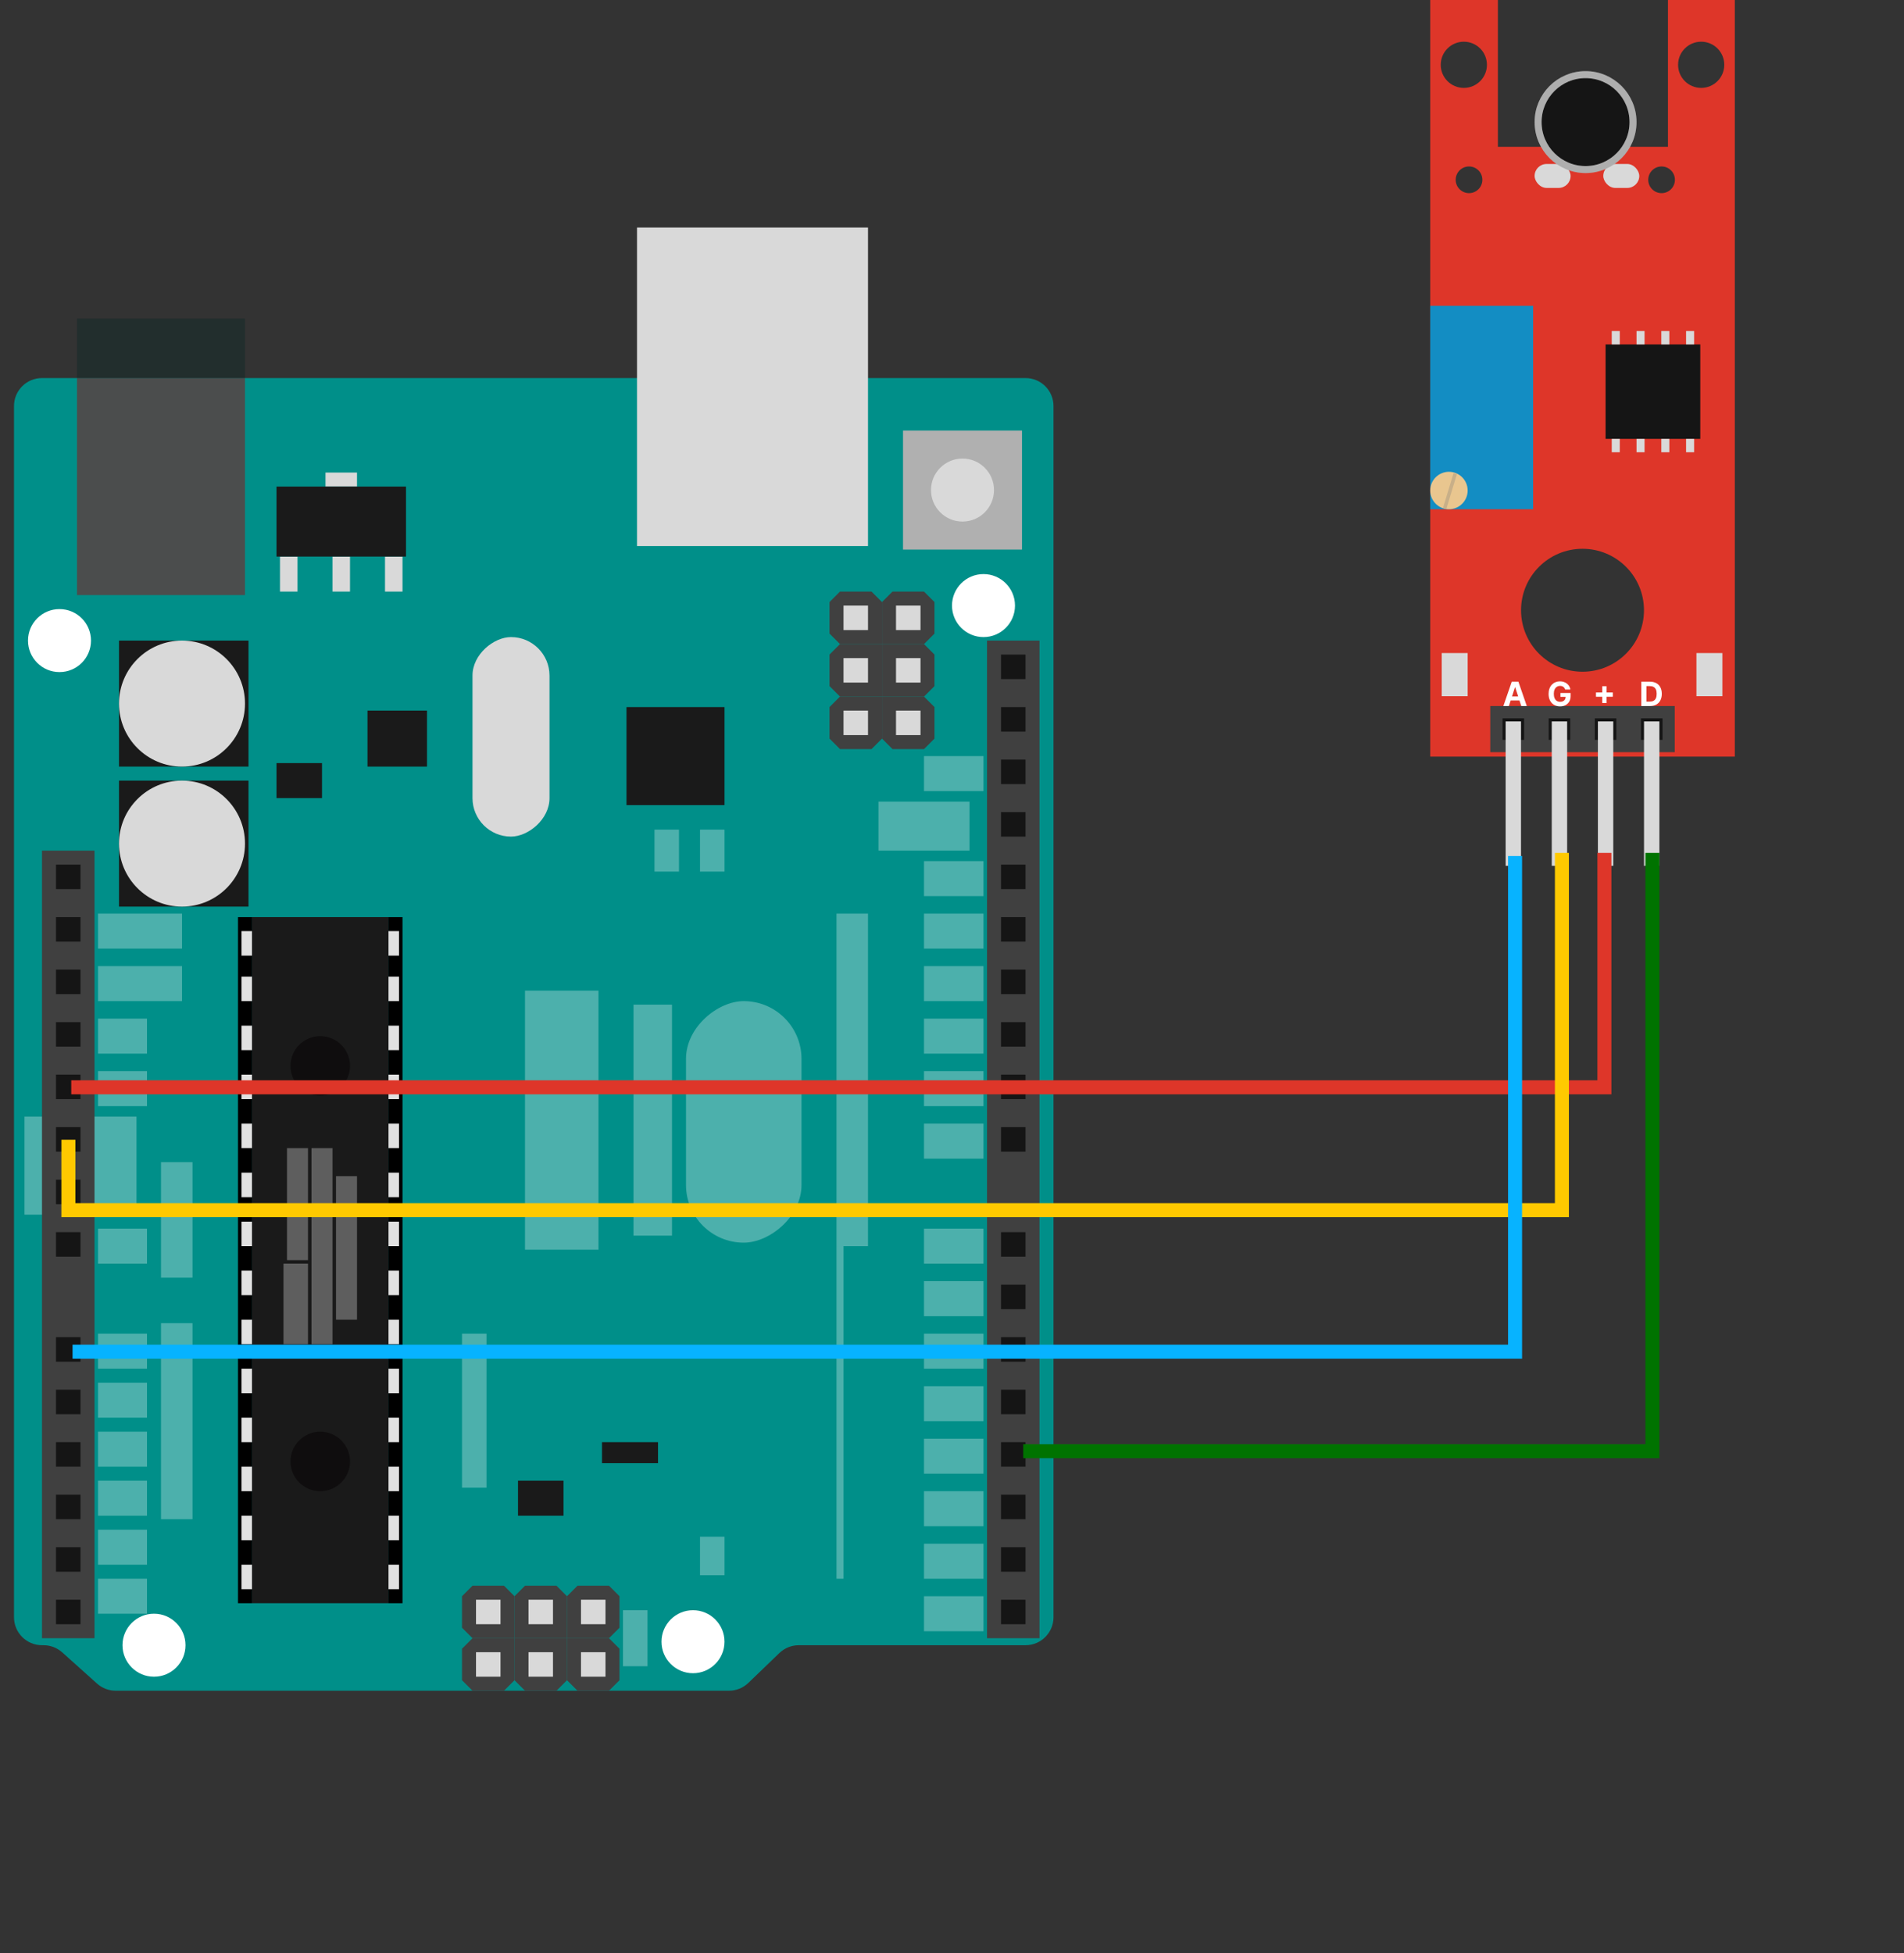 <svg width="544" height="558" viewBox="0 0 544 558" fill="none" xmlns="http://www.w3.org/2000/svg">
<rect x="0" y="0" width="544" height="558" fill="#333333" stroke="none"/>
<g clip-path="url(#clip0_982_6424)">
<path d="M293 108C297.418 108 301 111.582 301 116L301 462C301 466.418 297.418 470 293 470H228.226C226.156 470 224.167 470.802 222.677 472.237L213.823 480.763C212.333 482.198 210.344 483 208.274 483H33.061C31.09 483 29.188 482.272 27.721 480.957L17.779 472.043C16.312 470.728 14.41 470 12.439 470H12C7.582 470 4 466.418 4 462V116C4 111.582 7.582 108 12 108L293 108Z" fill="#008F89"/>
<rect x="39" y="319" width="28" height="32" transform="rotate(90 39 319)" fill="white" fill-opacity="0.3"/>
<g clip-path="url(#clip1_982_6424)">
<rect width="285" height="15" transform="matrix(0 1 -1 0 297 183)" fill="#404040"/>
<rect x="293" y="202" width="7" height="7" transform="rotate(90 293 202)" fill="#151515"/>
<rect x="293" y="187" width="7" height="7" transform="rotate(90 293 187)" fill="#151515"/>
<rect x="293" y="217" width="7" height="7" transform="rotate(90 293 217)" fill="#151515"/>
<rect x="293" y="232" width="7" height="7" transform="rotate(90 293 232)" fill="#151515"/>
<rect x="293" y="247" width="7" height="7" transform="rotate(90 293 247)" fill="#151515"/>
<rect x="293" y="262" width="7" height="7" transform="rotate(90 293 262)" fill="#151515"/>
<rect x="293" y="277" width="7" height="7" transform="rotate(90 293 277)" fill="#151515"/>
<rect x="293" y="292" width="7" height="7" transform="rotate(90 293 292)" fill="#151515"/>
<rect x="293" y="307" width="7" height="7" transform="rotate(90 293 307)" fill="#151515"/>
<rect x="293" y="322" width="7" height="7" transform="rotate(90 293 322)" fill="#151515"/>
<rect x="293" y="352" width="7" height="7" transform="rotate(90 293 352)" fill="#151515"/>
<rect x="293" y="367" width="7" height="7" transform="rotate(90 293 367)" fill="#151515"/>
<rect x="293" y="382" width="7" height="7" transform="rotate(90 293 382)" fill="#151515"/>
<rect x="293" y="397" width="7" height="7" transform="rotate(90 293 397)" fill="#151515"/>
<rect x="293" y="412" width="7" height="7" transform="rotate(90 293 412)" fill="#151515"/>
<rect x="293" y="427" width="7" height="7" transform="rotate(90 293 427)" fill="#151515"/>
<rect x="293" y="442" width="7" height="7" transform="rotate(90 293 442)" fill="#151515"/>
<rect x="293" y="457" width="7" height="7" transform="rotate(90 293 457)" fill="#151515"/>
</g>
<g clip-path="url(#clip2_982_6424)">
<rect width="225" height="15" transform="matrix(0 1 -1 0 27 243)" fill="#404040"/>
<rect x="23" y="247" width="7" height="7" transform="rotate(90 23 247)" fill="#151515"/>
<rect x="23" y="262" width="7" height="7" transform="rotate(90 23 262)" fill="#151515"/>
<rect x="23" y="277" width="7" height="7" transform="rotate(90 23 277)" fill="#151515"/>
<rect x="23" y="292" width="7" height="7" transform="rotate(90 23 292)" fill="#151515"/>
<rect x="23" y="307" width="7" height="7" transform="rotate(90 23 307)" fill="#151515"/>
<rect x="23" y="322" width="7" height="7" transform="rotate(90 23 322)" fill="#151515"/>
<rect x="23" y="337" width="7" height="7" transform="rotate(90 23 337)" fill="#151515"/>
<rect x="23" y="352" width="7" height="7" transform="rotate(90 23 352)" fill="#151515"/>
<rect x="23" y="382" width="7" height="7" transform="rotate(90 23 382)" fill="#151515"/>
<rect x="23" y="397" width="7" height="7" transform="rotate(90 23 397)" fill="#151515"/>
<rect x="23" y="412" width="7" height="7" transform="rotate(90 23 412)" fill="#151515"/>
<rect x="23" y="427" width="7" height="7" transform="rotate(90 23 427)" fill="#151515"/>
<rect x="23" y="442" width="7" height="7" transform="rotate(90 23 442)" fill="#151515"/>
<rect x="23" y="457" width="7" height="7" transform="rotate(90 23 457)" fill="#151515"/>
</g>
<rect x="111" y="262" width="196" height="39" transform="rotate(90 111 262)" fill="#1A1A1A"/>
<g clip-path="url(#clip3_982_6424)">
<rect width="196" height="4" transform="matrix(0 1 -1 0 72 262)" fill="black"/>
<rect width="7" height="3" transform="matrix(0 1 -1 0 72 266)" fill="#E1E1E1"/>
<rect width="7" height="3" transform="matrix(0 1 -1 0 72 279)" fill="#E1E1E1"/>
<rect width="7" height="3" transform="matrix(0 1 -1 0 72 293)" fill="#E1E1E1"/>
<rect width="7" height="3" transform="matrix(0 1 -1 0 72 307)" fill="#E1E1E1"/>
<rect width="7" height="3" transform="matrix(0 1 -1 0 72 321)" fill="#E1E1E1"/>
<rect width="7" height="3" transform="matrix(0 1 -1 0 72 335)" fill="#E1E1E1"/>
<rect width="7" height="3" transform="matrix(0 1 -1 0 72 349)" fill="#E1E1E1"/>
<rect width="7" height="3" transform="matrix(0 1 -1 0 72 363)" fill="#E1E1E1"/>
<rect width="7" height="3" transform="matrix(0 1 -1 0 72 377)" fill="#E1E1E1"/>
<rect width="7" height="3" transform="matrix(0 1 -1 0 72 391)" fill="#E1E1E1"/>
<rect width="7" height="3" transform="matrix(0 1 -1 0 72 405)" fill="#E1E1E1"/>
<rect width="7" height="3" transform="matrix(0 1 -1 0 72 419)" fill="#E1E1E1"/>
<rect width="7" height="3" transform="matrix(0 1 -1 0 72 433)" fill="#E1E1E1"/>
<rect width="7" height="3" transform="matrix(0 1 -1 0 72 447)" fill="#E1E1E1"/>
</g>
<g clip-path="url(#clip4_982_6424)">
<rect width="196" height="4" transform="matrix(0 1 -1 0 115 262)" fill="black"/>
<rect width="7" height="3" transform="matrix(0 1 -1 0 114 266)" fill="#E1E1E1"/>
<rect width="7" height="3" transform="matrix(0 1 -1 0 114 279)" fill="#E1E1E1"/>
<rect width="7" height="3" transform="matrix(0 1 -1 0 114 293)" fill="#E1E1E1"/>
<rect width="7" height="3" transform="matrix(0 1 -1 0 114 307)" fill="#E1E1E1"/>
<rect width="7" height="3" transform="matrix(0 1 -1 0 114 321)" fill="#E1E1E1"/>
<rect width="7" height="3" transform="matrix(0 1 -1 0 114 335)" fill="#E1E1E1"/>
<rect width="7" height="3" transform="matrix(0 1 -1 0 114 349)" fill="#E1E1E1"/>
<rect width="7" height="3" transform="matrix(0 1 -1 0 114 363)" fill="#E1E1E1"/>
<rect width="7" height="3" transform="matrix(0 1 -1 0 114 377)" fill="#E1E1E1"/>
<rect width="7" height="3" transform="matrix(0 1 -1 0 114 391)" fill="#E1E1E1"/>
<rect width="7" height="3" transform="matrix(0 1 -1 0 114 405)" fill="#E1E1E1"/>
<rect width="7" height="3" transform="matrix(0 1 -1 0 114 419)" fill="#E1E1E1"/>
<rect width="7" height="3" transform="matrix(0 1 -1 0 114 433)" fill="#E1E1E1"/>
<rect width="7" height="3" transform="matrix(0 1 -1 0 114 447)" fill="#E1E1E1"/>
</g>
<circle cx="91.5" cy="304.5" r="8.5" transform="rotate(90 91.5 304.5)" fill="#0F0D0E"/>
<circle cx="91.5" cy="417.5" r="8.5" transform="rotate(90 91.5 417.5)" fill="#0F0D0E"/>
<path d="M264 184L267 187V196L264 199H252L252 184H255H264Z" fill="#404040"/>
<path d="M264 169L267 172V181L264 184H255H252L252 172L255 169H264Z" fill="#404040"/>
<path d="M252 184L252 199H240L237 196V187L240 184H252Z" fill="#404040"/>
<path d="M249 169L252 172L252 184H240L237 181V172L240 169H249Z" fill="#404040"/>
<path d="M264 199L267 202V211L264 214H255L252 211L252 199H264Z" fill="#404040"/>
<path d="M252 199L252 211L249 214H240L237 211V202L240 199H252Z" fill="#404040"/>
<path d="M162 480L159 483L150 483L147 480L147 468L162 468L162 471L162 480Z" fill="#404040"/>
<path d="M177 480L174 483L165 483L162 480L162 471L162 468L174 468L177 471L177 480Z" fill="#404040"/>
<path d="M162 468L147 468L147 456L150 453L159 453L162 456L162 468Z" fill="#404040"/>
<path d="M177 465L174 468L162 468L162 456L165 453L174 453L177 456L177 465Z" fill="#404040"/>
<path d="M147 480L144 483L135 483L132 480L132 471L135 468L147 468L147 480Z" fill="#404040"/>
<path d="M147 468L135 468L132 465L132 456L135 453L144 453L147 456L147 468Z" fill="#404040"/>
<rect x="263" y="203" width="7" height="7" transform="rotate(90 263 203)" fill="#D9D9D9"/>
<rect x="143" y="479" width="7" height="7" transform="rotate(-180 143 479)" fill="#D9D9D9"/>
<rect x="248" y="203" width="7" height="7" transform="rotate(90 248 203)" fill="#D9D9D9"/>
<rect x="143" y="464" width="7" height="7" transform="rotate(-180 143 464)" fill="#D9D9D9"/>
<rect x="263" y="173" width="7" height="7" transform="rotate(90 263 173)" fill="#D9D9D9"/>
<rect x="173" y="479" width="7" height="7" transform="rotate(-180 173 479)" fill="#D9D9D9"/>
<rect x="248" y="173" width="7" height="7" transform="rotate(90 248 173)" fill="#D9D9D9"/>
<rect x="71" y="183" width="36" height="37" transform="rotate(90 71 183)" fill="#1A1A1A"/>
<rect x="71" y="223" width="36" height="37" transform="rotate(90 71 223)" fill="#1A1A1A"/>
<rect x="173" y="464" width="7" height="7" transform="rotate(-180 173 464)" fill="#D9D9D9"/>
<rect x="263" y="188" width="7" height="7" transform="rotate(90 263 188)" fill="#D9D9D9"/>
<rect x="158" y="479" width="7" height="7" transform="rotate(-180 158 479)" fill="#D9D9D9"/>
<rect x="248" y="188" width="7" height="7" transform="rotate(90 248 188)" fill="#D9D9D9"/>
<rect x="158" y="464" width="7" height="7" transform="rotate(-180 158 464)" fill="#D9D9D9"/>
<rect x="292" y="123" width="34" height="34" transform="rotate(90 292 123)" fill="#B0B0B0"/>
<circle cx="275" cy="140" r="9" transform="rotate(90 275 140)" fill="#D9D9D9"/>
<rect x="248" y="65" width="91" height="66" transform="rotate(90 248 65)" fill="#D9D9D9"/>
<rect x="85" y="159" width="10" height="5" transform="rotate(90 85 159)" fill="#D9D9D9"/>
<rect x="115" y="159" width="10" height="5" transform="rotate(90 115 159)" fill="#D9D9D9"/>
<rect x="100" y="159" width="10" height="5" transform="rotate(90 100 159)" fill="#D9D9D9"/>
<rect x="102" y="135" width="4" height="9" transform="rotate(90 102 135)" fill="#D9D9D9"/>
<rect x="157" y="182" width="57" height="22" rx="11" transform="rotate(90 157 182)" fill="#D9D9D9"/>
<circle cx="52" cy="201" r="18" transform="rotate(90 52 201)" fill="#D9D9D9"/>
<circle cx="52" cy="241" r="18" transform="rotate(90 52 241)" fill="#D9D9D9"/>
<rect x="70" y="108" width="62" height="48" transform="rotate(90 70 108)" fill="#4B4D4D"/>
<rect x="70" y="91" width="17" height="48" transform="rotate(90 70 91)" fill="#222E2D"/>
<circle cx="281" cy="173" r="9" transform="rotate(90 281 173)" fill="white"/>
<circle cx="17" cy="183" r="9" transform="rotate(90 17 183)" fill="white"/>
<circle cx="44" cy="470" r="9" transform="rotate(90 44 470)" fill="white"/>
<circle cx="198" cy="469" r="9" transform="rotate(90 198 469)" fill="white"/>
<rect x="116" y="139" width="20" height="37" transform="rotate(90 116 139)" fill="#1A1A1A"/>
<rect x="122" y="203" width="16" height="17" transform="rotate(90 122 203)" fill="#1A1A1A"/>
<rect x="92" y="218" width="10" height="13" transform="rotate(90 92 218)" fill="#1A1A1A"/>
<rect x="161" y="423" width="10" height="13" transform="rotate(90 161 423)" fill="#1A1A1A"/>
<rect x="188" y="412" width="6" height="16" transform="rotate(90 188 412)" fill="#1A1A1A"/>
<rect x="207" y="202" width="28" height="28" transform="rotate(90 207 202)" fill="#1A1A1A"/>
<rect x="171" y="283" width="74" height="21" transform="rotate(90 171 283)" fill="white" fill-opacity="0.3"/>
<rect x="194" y="237" width="12" height="7" transform="rotate(90 194 237)" fill="white" fill-opacity="0.3"/>
<rect x="207" y="237" width="12" height="7" transform="rotate(90 207 237)" fill="white" fill-opacity="0.3"/>
<rect x="55" y="332" width="33" height="9" transform="rotate(90 55 332)" fill="white" fill-opacity="0.3"/>
<rect x="55" y="378" width="56" height="9" transform="rotate(90 55 378)" fill="white" fill-opacity="0.3"/>
<rect x="139" y="381" width="44" height="7" transform="rotate(90 139 381)" fill="white" fill-opacity="0.3"/>
<rect x="88" y="361" width="23" height="7" transform="rotate(90 88 361)" fill="white" fill-opacity="0.3"/>
<rect x="95" y="328" width="56" height="6" transform="rotate(90 95 328)" fill="white" fill-opacity="0.3"/>
<rect x="88" y="328" width="32" height="6" transform="rotate(90 88 328)" fill="white" fill-opacity="0.3"/>
<rect x="102" y="336" width="41" height="6" transform="rotate(90 102 336)" fill="white" fill-opacity="0.3"/>
<rect x="185" y="460" width="16" height="7" transform="rotate(90 185 460)" fill="white" fill-opacity="0.3"/>
<rect x="207" y="439" width="11" height="7" transform="rotate(90 207 439)" fill="white" fill-opacity="0.3"/>
<rect x="248" y="261" width="95" height="9" transform="rotate(90 248 261)" fill="white" fill-opacity="0.3"/>
<rect x="241" y="356" width="95" height="2" transform="rotate(90 241 356)" fill="white" fill-opacity="0.3"/>
<rect x="277" y="229" width="14" height="26" transform="rotate(90 277 229)" fill="white" fill-opacity="0.3"/>
<rect x="281" y="261" width="10" height="17" transform="rotate(90 281 261)" fill="white" fill-opacity="0.3"/>
<rect x="281" y="246" width="10" height="17" transform="rotate(90 281 246)" fill="white" fill-opacity="0.3"/>
<rect x="281" y="216" width="10" height="17" transform="rotate(90 281 216)" fill="white" fill-opacity="0.3"/>
<rect x="281" y="276" width="10" height="17" transform="rotate(90 281 276)" fill="white" fill-opacity="0.3"/>
<rect x="281" y="291" width="10" height="17" transform="rotate(90 281 291)" fill="white" fill-opacity="0.3"/>
<rect x="281" y="306" width="10" height="17" transform="rotate(90 281 306)" fill="white" fill-opacity="0.3"/>
<rect x="281" y="321" width="10" height="17" transform="rotate(90 281 321)" fill="white" fill-opacity="0.3"/>
<rect x="281" y="351" width="10" height="17" transform="rotate(90 281 351)" fill="white" fill-opacity="0.3"/>
<rect x="281" y="366" width="10" height="17" transform="rotate(90 281 366)" fill="white" fill-opacity="0.3"/>
<rect x="281" y="381" width="10" height="17" transform="rotate(90 281 381)" fill="white" fill-opacity="0.3"/>
<rect x="281" y="396" width="10" height="17" transform="rotate(90 281 396)" fill="white" fill-opacity="0.3"/>
<rect x="281" y="411" width="10" height="17" transform="rotate(90 281 411)" fill="white" fill-opacity="0.3"/>
<rect x="281" y="426" width="10" height="17" transform="rotate(90 281 426)" fill="white" fill-opacity="0.3"/>
<rect x="281" y="441" width="10" height="17" transform="rotate(90 281 441)" fill="white" fill-opacity="0.3"/>
<rect x="281" y="456" width="10" height="17" transform="rotate(90 281 456)" fill="white" fill-opacity="0.3"/>
<rect x="192" y="287" width="66" height="11" transform="rotate(90 192 287)" fill="white" fill-opacity="0.3"/>
<rect x="229" y="286" width="69" height="33" rx="16.5" transform="rotate(90 229 286)" fill="white" fill-opacity="0.3"/>
<rect x="42" y="381" width="10" height="14" transform="rotate(90 42 381)" fill="white" fill-opacity="0.3"/>
<rect x="42" y="306" width="10" height="14" transform="rotate(90 42 306)" fill="white" fill-opacity="0.3"/>
<rect x="42" y="291" width="10" height="14" transform="rotate(90 42 291)" fill="white" fill-opacity="0.3"/>
<rect x="52" y="276" width="10" height="24" transform="rotate(90 52 276)" fill="white" fill-opacity="0.3"/>
<rect x="52" y="261" width="10" height="24" transform="rotate(90 52 261)" fill="white" fill-opacity="0.3"/>
<rect x="42" y="351" width="10" height="14" transform="rotate(90 42 351)" fill="white" fill-opacity="0.3"/>
<rect x="42" y="395" width="10" height="14" transform="rotate(90 42 395)" fill="white" fill-opacity="0.3"/>
<rect x="42" y="409" width="10" height="14" transform="rotate(90 42 409)" fill="white" fill-opacity="0.3"/>
<rect x="42" y="423" width="10" height="14" transform="rotate(90 42 423)" fill="white" fill-opacity="0.3"/>
<rect x="42" y="437" width="10" height="14" transform="rotate(90 42 437)" fill="white" fill-opacity="0.3"/>
<rect x="42" y="451" width="10" height="14" transform="rotate(90 42 451)" fill="white" fill-opacity="0.3"/>
</g>
<path fill-rule="evenodd" clip-rule="evenodd" d="M476.56 0H495.66V216.154H408.635V0H427.97V41.941H476.56V0ZM424.838 18.512C424.838 22.157 421.883 25.112 418.238 25.112C414.593 25.112 411.639 22.157 411.639 18.512C411.639 14.867 414.593 11.913 418.238 11.913C421.883 11.913 424.838 14.867 424.838 18.512ZM419.722 55.176C421.827 55.176 423.533 53.47 423.533 51.365C423.533 49.261 421.827 47.555 419.722 47.555C417.618 47.555 415.912 49.261 415.912 51.365C415.912 53.47 417.618 55.176 419.722 55.176ZM478.546 51.365C478.546 53.47 476.84 55.176 474.736 55.176C472.632 55.176 470.926 53.47 470.926 51.365C470.926 49.261 472.632 47.555 474.736 47.555C476.84 47.555 478.546 49.261 478.546 51.365ZM486.051 25.112C489.696 25.112 492.651 22.157 492.651 18.512C492.651 14.867 489.696 11.913 486.051 11.913C482.407 11.913 479.452 14.867 479.452 18.512C479.452 22.157 482.407 25.112 486.051 25.112ZM469.709 174.337C469.709 184.036 461.846 191.899 452.147 191.899C442.448 191.899 434.585 184.036 434.585 174.337C434.585 164.638 442.448 156.775 452.147 156.775C461.846 156.775 469.709 164.638 469.709 174.337Z" fill="#DE3629"/>
<path d="M478.506 214.877V201.697H425.789V214.877H478.506Z" fill="#404040"/>
<path d="M474.992 211.362V205.212H468.841L468.841 211.362H474.992Z" fill="#151515"/>
<path d="M461.812 211.362V205.212H455.662L455.662 211.362H461.812Z" fill="#151515"/>
<path d="M448.634 211.362V205.212H442.483L442.483 211.362H448.634Z" fill="#151515"/>
<path d="M435.453 211.362V205.212H429.303L429.303 211.362H435.453Z" fill="#151515"/>
<path d="M474.113 247.343V206.09H469.72V247.343H474.113Z" fill="#D9D9D9"/>
<path d="M460.934 247.343V206.09H456.54V247.343H460.934Z" fill="#D9D9D9"/>
<path d="M447.754 247.343V206.09H443.361V247.343H447.754Z" fill="#D9D9D9"/>
<path d="M434.575 247.343V206.09H430.182V247.343H434.575Z" fill="#D9D9D9"/>
<rect x="411.919" y="186.563" width="7.413" height="12.326" fill="#D9D9D9"/>
<rect x="484.7" y="186.563" width="7.413" height="12.326" fill="#D9D9D9"/>
<rect x="408.635" y="87.369" width="29.403" height="58.108" fill="#138DC3"/>
<circle cx="413.983" cy="140.128" r="5.349" fill="#E9C68F"/>
<line x1="415.777" y1="135.308" x2="412.785" y2="145.189" stroke="#C8AF88"/>
<rect x="458.737" y="98.396" width="27.059" height="26.979" fill="#151515"/>
<rect x="460.499" y="94.571" width="2.298" height="3.825" fill="#D9D9D9"/>
<rect x="460.499" y="125.375" width="2.298" height="3.825" fill="#D9D9D9"/>
<rect x="467.578" y="94.571" width="2.298" height="3.825" fill="#D9D9D9"/>
<rect x="467.578" y="125.375" width="2.298" height="3.825" fill="#D9D9D9"/>
<rect x="474.657" y="94.571" width="2.298" height="3.825" fill="#D9D9D9"/>
<rect x="474.657" y="125.375" width="2.298" height="3.825" fill="#D9D9D9"/>
<rect x="481.737" y="94.571" width="2.298" height="3.825" fill="#D9D9D9"/>
<rect x="481.737" y="125.375" width="2.298" height="3.825" fill="#D9D9D9"/>
<rect x="458.076" y="46.844" width="10.286" height="6.842" rx="3.421" fill="#D9D9D9"/>
<rect x="438.457" y="46.844" width="10.286" height="6.842" rx="3.421" fill="#D9D9D9"/>
<circle cx="453.017" cy="34.879" r="13.56" fill="#151515"/>
<circle cx="453.017" cy="34.879" r="13.56" stroke="#D9D9D9" stroke-width="2"/>
<circle cx="453.017" cy="34.879" r="13.56" stroke="black" stroke-opacity="0.2" stroke-width="2"/>
<path d="M431.106 201.697H429.531L431.932 194.742H433.827L436.224 201.697H434.648L432.906 196.332H432.852L431.106 201.697ZM431.008 198.963H434.73V200.111H431.008V198.963Z" fill="white"/>
<path d="M447.188 196.99C447.141 196.825 447.074 196.679 446.988 196.552C446.902 196.423 446.797 196.314 446.672 196.226C446.55 196.136 446.409 196.067 446.251 196.019C446.095 195.971 445.921 195.948 445.731 195.948C445.376 195.948 445.063 196.036 444.794 196.213C444.527 196.389 444.319 196.646 444.169 196.983C444.02 197.319 443.945 197.728 443.945 198.213C443.945 198.697 444.019 199.109 444.166 199.449C444.313 199.789 444.521 200.048 444.791 200.227C445.06 200.403 445.378 200.492 445.745 200.492C446.078 200.492 446.362 200.433 446.597 200.315C446.835 200.195 447.016 200.026 447.141 199.809C447.267 199.592 447.331 199.335 447.331 199.038L447.63 199.082H445.837V197.975H448.747V198.851C448.747 199.463 448.618 199.988 448.36 200.427C448.102 200.864 447.746 201.201 447.293 201.439C446.841 201.675 446.322 201.792 445.738 201.792C445.086 201.792 444.513 201.648 444.02 201.361C443.526 201.071 443.141 200.66 442.865 200.128C442.591 199.594 442.454 198.96 442.454 198.226C442.454 197.663 442.536 197.16 442.699 196.719C442.864 196.275 443.095 195.899 443.391 195.591C443.688 195.283 444.033 195.049 444.427 194.888C444.821 194.727 445.248 194.647 445.708 194.647C446.101 194.647 446.468 194.705 446.808 194.82C447.147 194.933 447.449 195.094 447.711 195.302C447.976 195.511 448.192 195.759 448.36 196.046C448.527 196.331 448.635 196.646 448.682 196.99H447.188Z" fill="white"/>
<path d="M457.79 200.842V196.033H459.005V200.842H457.79ZM455.993 199.046V197.83H460.802V199.046H455.993Z" fill="white"/>
<path d="M471.4 201.697H468.934V194.742H471.42C472.12 194.742 472.722 194.881 473.227 195.16C473.732 195.436 474.12 195.833 474.392 196.352C474.665 196.87 474.802 197.491 474.802 198.213C474.802 198.937 474.665 199.56 474.392 200.081C474.12 200.601 473.729 201.001 473.22 201.28C472.713 201.558 472.106 201.697 471.4 201.697ZM470.405 200.437H471.338C471.773 200.437 472.139 200.36 472.435 200.206C472.734 200.05 472.958 199.809 473.108 199.483C473.26 199.155 473.335 198.731 473.335 198.213C473.335 197.699 473.26 197.279 473.108 196.953C472.958 196.627 472.735 196.387 472.439 196.233C472.142 196.079 471.777 196.002 471.342 196.002H470.405V200.437Z" fill="white"/>
<path d="M472.12 243.656L472.12 414.57L292.356 414.57" stroke="#007300" stroke-width="4"/>
<path d="M458.398 243.656L458.397 310.613L20.356 310.612" stroke="#DE3629" stroke-width="4"/>
<path d="M446.26 243.656L446.26 345.716L19.544 345.716L19.544 325.588" stroke="#FFC900" stroke-width="4"/>
<path d="M432.877 244.549L432.877 386.153L20.73 386.153" stroke="#07B3FF" stroke-width="4"/>
<defs>
<clipPath id="clip0_982_6424">
<rect width="451" height="312" fill="white" transform="matrix(0 1 -1 0 312 48)"/>
</clipPath>
<clipPath id="clip1_982_6424">
<rect width="285" height="15" fill="white" transform="matrix(0 1 -1 0 297 183)"/>
</clipPath>
<clipPath id="clip2_982_6424">
<rect width="225" height="15" fill="white" transform="matrix(0 1 -1 0 27 243)"/>
</clipPath>
<clipPath id="clip3_982_6424">
<rect width="196" height="4" fill="white" transform="matrix(0 1 -1 0 72 262)"/>
</clipPath>
<clipPath id="clip4_982_6424">
<rect width="196" height="4" fill="white" transform="matrix(0 1 -1 0 115 262)"/>
</clipPath>
</defs>
</svg>
